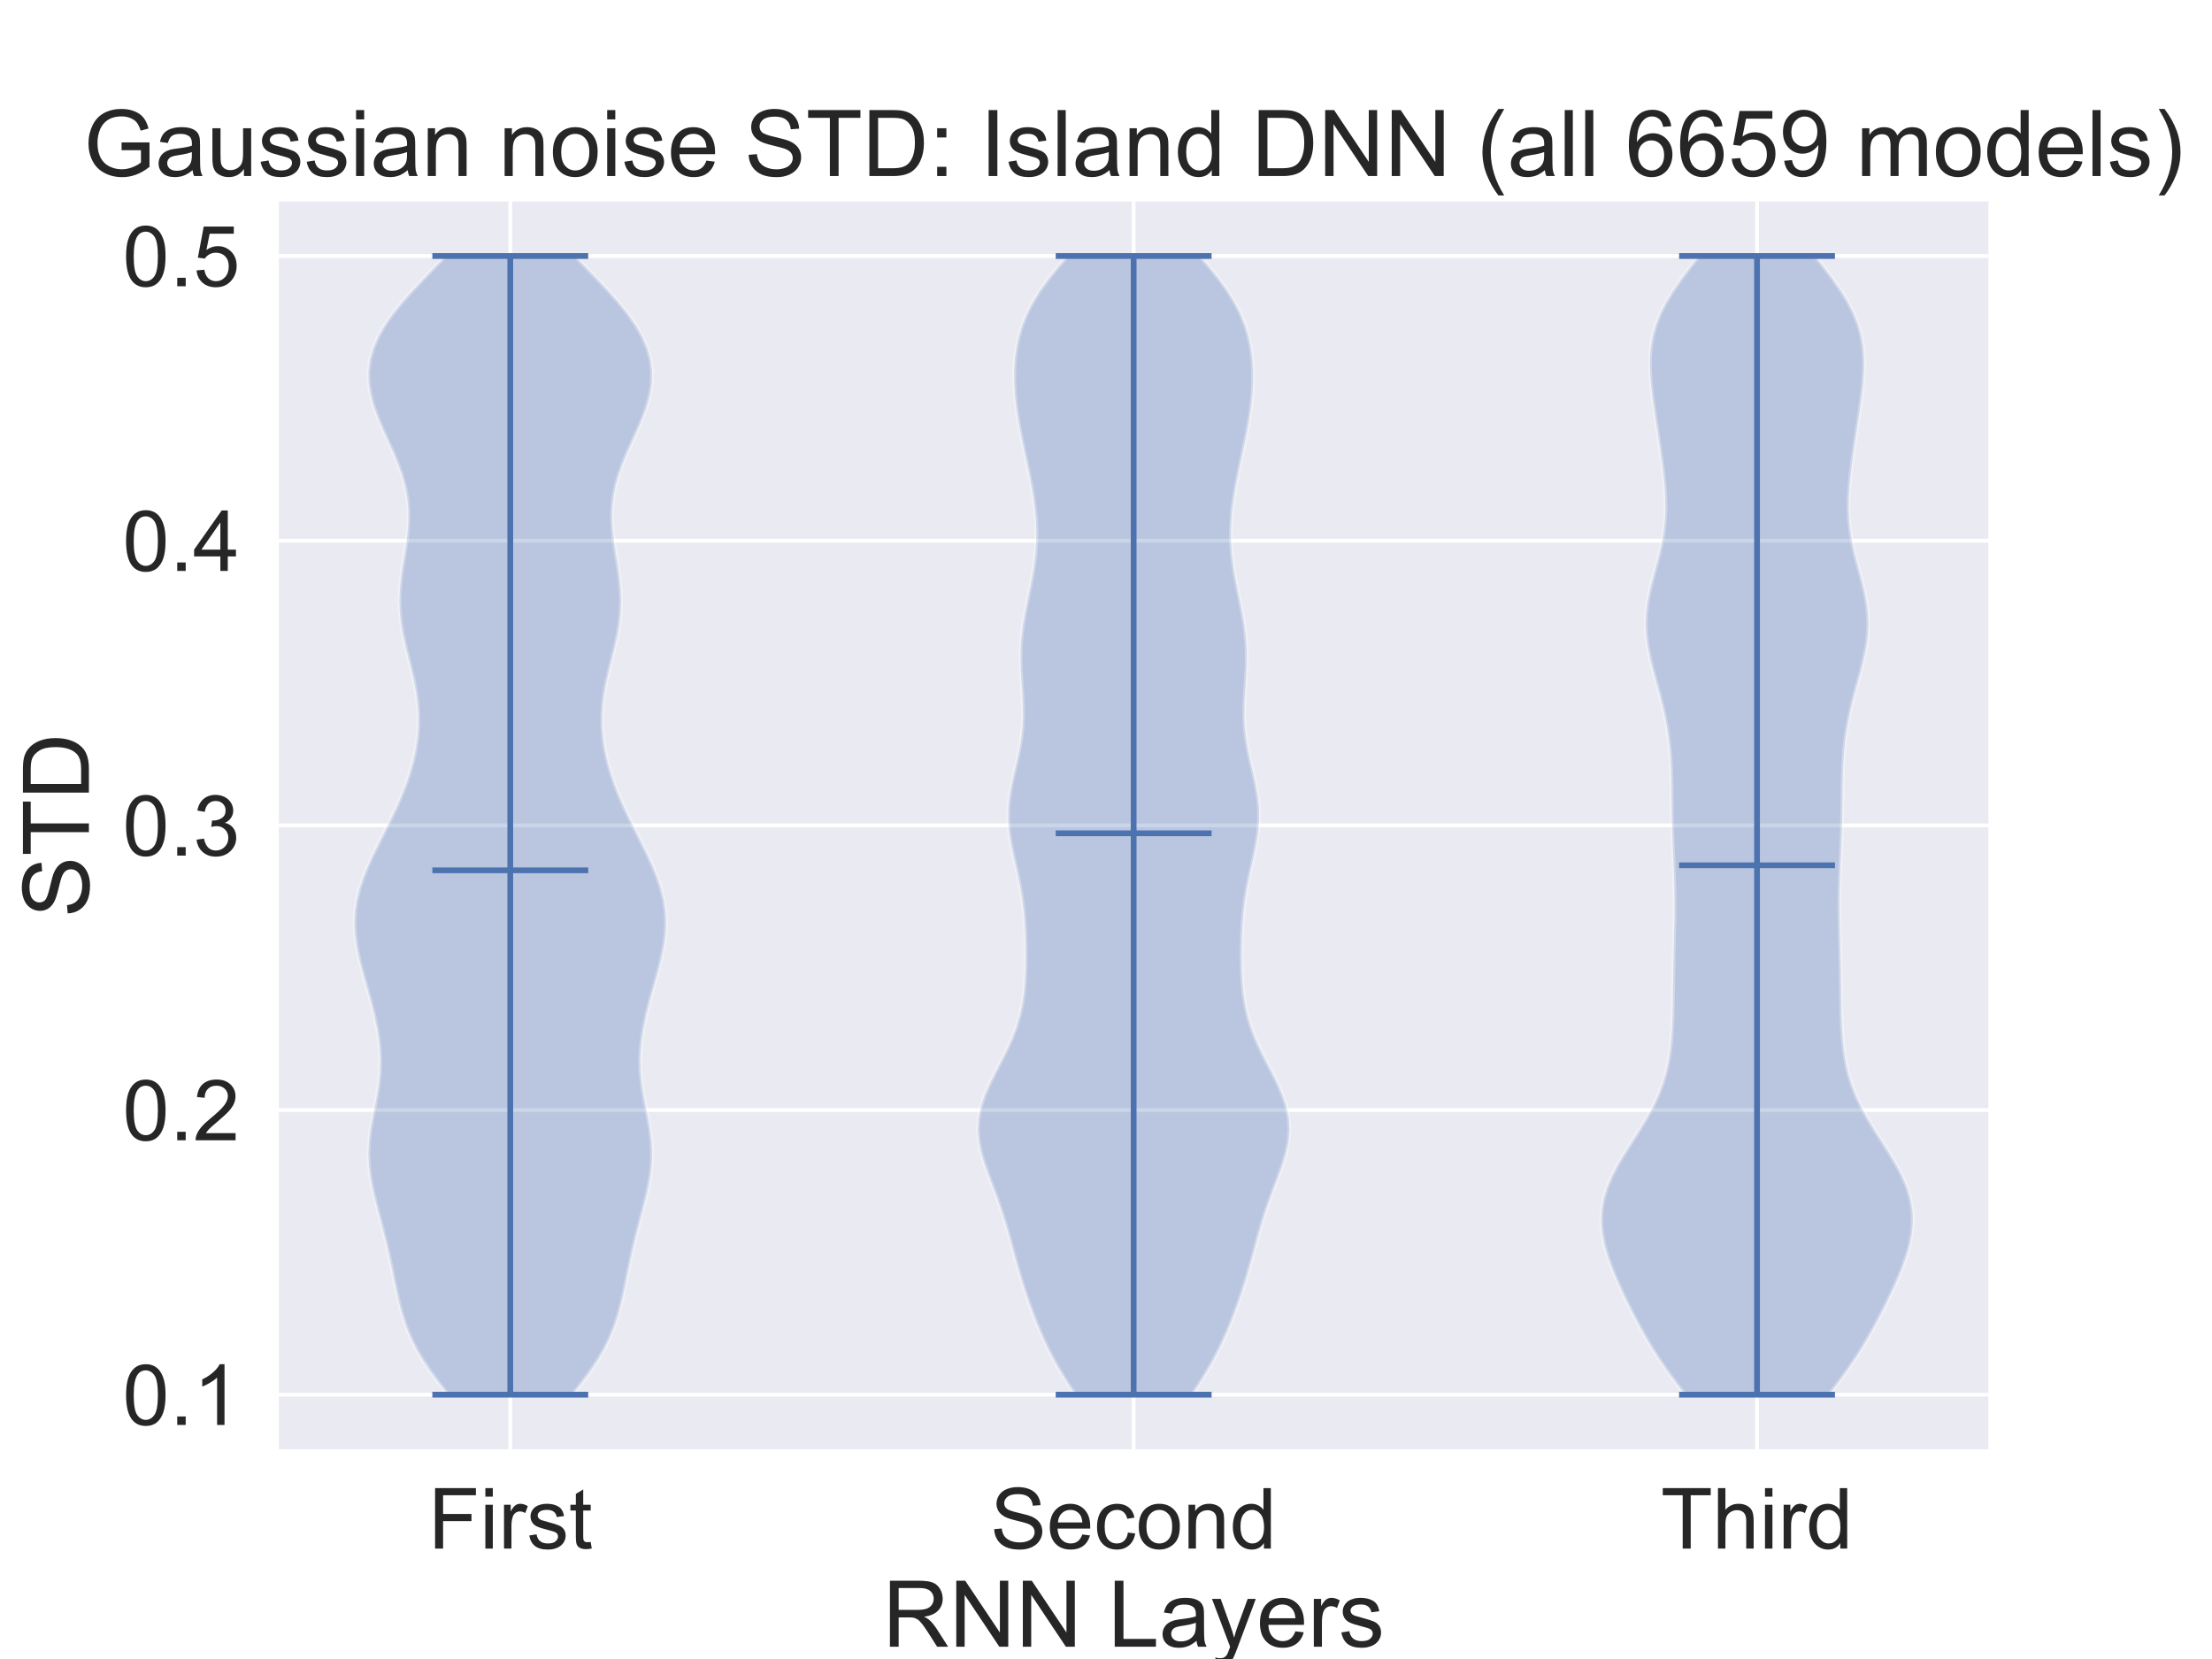 <?xml version="1.0" encoding="utf-8" standalone="no"?>
<!DOCTYPE svg PUBLIC "-//W3C//DTD SVG 1.1//EN"
  "http://www.w3.org/Graphics/SVG/1.1/DTD/svg11.dtd">
<!-- Created with matplotlib (https://matplotlib.org/) -->
<svg height="432pt" version="1.1" viewBox="0 0 576 432" width="576pt" xmlns="http://www.w3.org/2000/svg" xmlns:xlink="http://www.w3.org/1999/xlink">
 <defs>
  <style type="text/css">
*{stroke-linecap:butt;stroke-linejoin:round;white-space:pre;}
  </style>
 </defs>
 <g id="figure_1">
  <g id="patch_1">
   <path d="M 0 432 
L 576 432 
L 576 0 
L 0 0 
z
" style="fill:#ffffff;"/>
  </g>
  <g id="axes_1">
   <g id="patch_2">
    <path d="M 72 378 
L 518.4 378 
L 518.4 51.84 
L 72 51.84 
z
" style="fill:#eaeaf2;"/>
   </g>
   <g id="matplotlib.axis_1">
    <g id="xtick_1">
     <g id="line2d_1">
      <path clip-path="url(#p8451589ec8)" d="M 132.873 378 
L 132.873 51.84 
" style="fill:none;stroke:#ffffff;stroke-linecap:round;"/>
     </g>
     <g id="text_1">
      <!-- First -->
      <defs>
       <path d="M 8.203 0 
L 8.203 71.578 
L 56.5 71.578 
L 56.5 63.141 
L 17.672 63.141 
L 17.672 40.969 
L 51.266 40.969 
L 51.266 32.516 
L 17.672 32.516 
L 17.672 0 
z
" id="ArialMT-70"/>
       <path d="M 6.641 61.469 
L 6.641 71.578 
L 15.438 71.578 
L 15.438 61.469 
z
M 6.641 0 
L 6.641 51.859 
L 15.438 51.859 
L 15.438 0 
z
" id="ArialMT-105"/>
       <path d="M 6.5 0 
L 6.5 51.859 
L 14.406 51.859 
L 14.406 44 
Q 17.438 49.516 20 51.266 
Q 22.562 53.031 25.641 53.031 
Q 30.078 53.031 34.672 50.203 
L 31.641 42.047 
Q 28.422 43.953 25.203 43.953 
Q 22.312 43.953 20.016 42.219 
Q 17.719 40.484 16.75 37.406 
Q 15.281 32.719 15.281 27.156 
L 15.281 0 
z
" id="ArialMT-114"/>
       <path d="M 3.078 15.484 
L 11.766 16.844 
Q 12.5 11.625 15.844 8.844 
Q 19.188 6.062 25.203 6.062 
Q 31.25 6.062 34.172 8.516 
Q 37.109 10.984 37.109 14.312 
Q 37.109 17.281 34.516 19 
Q 32.719 20.172 25.531 21.969 
Q 15.875 24.422 12.141 26.203 
Q 8.406 27.984 6.469 31.125 
Q 4.547 34.281 4.547 38.094 
Q 4.547 41.547 6.125 44.5 
Q 7.719 47.469 10.453 49.422 
Q 12.5 50.922 16.031 51.969 
Q 19.578 53.031 23.641 53.031 
Q 29.734 53.031 34.344 51.266 
Q 38.969 49.516 41.156 46.5 
Q 43.359 43.5 44.188 38.484 
L 35.594 37.312 
Q 35.016 41.312 32.203 43.547 
Q 29.391 45.797 24.266 45.797 
Q 18.219 45.797 15.625 43.797 
Q 13.031 41.797 13.031 39.109 
Q 13.031 37.406 14.109 36.031 
Q 15.188 34.625 17.484 33.688 
Q 18.797 33.203 25.25 31.453 
Q 34.578 28.953 38.25 27.359 
Q 41.938 25.781 44.031 22.75 
Q 46.141 19.734 46.141 15.234 
Q 46.141 10.844 43.578 6.953 
Q 41.016 3.078 36.172 0.953 
Q 31.344 -1.172 25.25 -1.172 
Q 15.141 -1.172 9.844 3.031 
Q 4.547 7.234 3.078 15.484 
z
" id="ArialMT-115"/>
       <path d="M 25.781 7.859 
L 27.047 0.094 
Q 23.344 -0.688 20.406 -0.688 
Q 15.625 -0.688 12.984 0.828 
Q 10.359 2.344 9.281 4.812 
Q 8.203 7.281 8.203 15.188 
L 8.203 45.016 
L 1.766 45.016 
L 1.766 51.859 
L 8.203 51.859 
L 8.203 64.703 
L 16.938 69.969 
L 16.938 51.859 
L 25.781 51.859 
L 25.781 45.016 
L 16.938 45.016 
L 16.938 14.703 
Q 16.938 10.938 17.406 9.859 
Q 17.875 8.797 18.922 8.156 
Q 19.969 7.516 21.922 7.516 
Q 23.391 7.516 25.781 7.859 
z
" id="ArialMT-116"/>
      </defs>
      <g style="fill:#262626;" transform="translate(111.491 403.247)scale(0.22 -0.22)">
       <use xlink:href="#ArialMT-70"/>
       <use x="61.084" xlink:href="#ArialMT-105"/>
       <use x="83.301" xlink:href="#ArialMT-114"/>
       <use x="116.602" xlink:href="#ArialMT-115"/>
       <use x="166.602" xlink:href="#ArialMT-116"/>
      </g>
     </g>
    </g>
    <g id="xtick_2">
     <g id="line2d_2">
      <path clip-path="url(#p8451589ec8)" d="M 295.2 378 
L 295.2 51.84 
" style="fill:none;stroke:#ffffff;stroke-linecap:round;"/>
     </g>
     <g id="text_2">
      <!-- Second -->
      <defs>
       <path d="M 4.5 23 
L 13.422 23.781 
Q 14.062 18.406 16.375 14.969 
Q 18.703 11.531 23.578 9.406 
Q 28.469 7.281 34.578 7.281 
Q 39.984 7.281 44.141 8.891 
Q 48.297 10.5 50.312 13.297 
Q 52.344 16.109 52.344 19.438 
Q 52.344 22.797 50.391 25.312 
Q 48.438 27.828 43.953 29.547 
Q 41.062 30.672 31.203 33.031 
Q 21.344 35.406 17.391 37.5 
Q 12.25 40.188 9.734 44.156 
Q 7.234 48.141 7.234 53.078 
Q 7.234 58.5 10.297 63.203 
Q 13.375 67.922 19.281 70.359 
Q 25.203 72.797 32.422 72.797 
Q 40.375 72.797 46.453 70.234 
Q 52.547 67.672 55.812 62.688 
Q 59.078 57.719 59.328 51.422 
L 50.25 50.734 
Q 49.516 57.516 45.281 60.984 
Q 41.062 64.453 32.812 64.453 
Q 24.219 64.453 20.281 61.297 
Q 16.359 58.156 16.359 53.719 
Q 16.359 49.859 19.141 47.359 
Q 21.875 44.875 33.422 42.266 
Q 44.969 39.656 49.266 37.703 
Q 55.516 34.812 58.484 30.391 
Q 61.469 25.984 61.469 20.219 
Q 61.469 14.5 58.203 9.438 
Q 54.938 4.391 48.797 1.578 
Q 42.672 -1.219 35.016 -1.219 
Q 25.297 -1.219 18.719 1.609 
Q 12.156 4.438 8.422 10.125 
Q 4.688 15.828 4.5 23 
z
" id="ArialMT-83"/>
       <path d="M 42.094 16.703 
L 51.172 15.578 
Q 49.031 7.625 43.219 3.219 
Q 37.406 -1.172 28.375 -1.172 
Q 17 -1.172 10.328 5.828 
Q 3.656 12.844 3.656 25.484 
Q 3.656 38.578 10.391 45.797 
Q 17.141 53.031 27.875 53.031 
Q 38.281 53.031 44.875 45.953 
Q 51.469 38.875 51.469 26.031 
Q 51.469 25.25 51.422 23.688 
L 12.75 23.688 
Q 13.234 15.141 17.578 10.594 
Q 21.922 6.062 28.422 6.062 
Q 33.25 6.062 36.672 8.594 
Q 40.094 11.141 42.094 16.703 
z
M 13.234 30.906 
L 42.188 30.906 
Q 41.609 37.453 38.875 40.719 
Q 34.672 45.797 27.984 45.797 
Q 21.922 45.797 17.797 41.75 
Q 13.672 37.703 13.234 30.906 
z
" id="ArialMT-101"/>
       <path d="M 40.438 19 
L 49.078 17.875 
Q 47.656 8.938 41.812 3.875 
Q 35.984 -1.172 27.484 -1.172 
Q 16.844 -1.172 10.375 5.781 
Q 3.906 12.75 3.906 25.734 
Q 3.906 34.125 6.688 40.422 
Q 9.469 46.734 15.156 49.875 
Q 20.844 53.031 27.547 53.031 
Q 35.984 53.031 41.359 48.75 
Q 46.734 44.484 48.25 36.625 
L 39.703 35.297 
Q 38.484 40.531 35.375 43.156 
Q 32.281 45.797 27.875 45.797 
Q 21.234 45.797 17.078 41.031 
Q 12.938 36.281 12.938 25.984 
Q 12.938 15.531 16.938 10.797 
Q 20.953 6.062 27.391 6.062 
Q 32.562 6.062 36.031 9.234 
Q 39.5 12.406 40.438 19 
z
" id="ArialMT-99"/>
       <path d="M 3.328 25.922 
Q 3.328 40.328 11.328 47.266 
Q 18.016 53.031 27.641 53.031 
Q 38.328 53.031 45.109 46.016 
Q 51.906 39.016 51.906 26.656 
Q 51.906 16.656 48.906 10.906 
Q 45.906 5.172 40.156 2 
Q 34.422 -1.172 27.641 -1.172 
Q 16.75 -1.172 10.031 5.812 
Q 3.328 12.797 3.328 25.922 
z
M 12.359 25.922 
Q 12.359 15.969 16.703 11.016 
Q 21.047 6.062 27.641 6.062 
Q 34.188 6.062 38.531 11.031 
Q 42.875 16.016 42.875 26.219 
Q 42.875 35.844 38.5 40.797 
Q 34.125 45.75 27.641 45.75 
Q 21.047 45.75 16.703 40.812 
Q 12.359 35.891 12.359 25.922 
z
" id="ArialMT-111"/>
       <path d="M 6.594 0 
L 6.594 51.859 
L 14.5 51.859 
L 14.5 44.484 
Q 20.219 53.031 31 53.031 
Q 35.688 53.031 39.625 51.344 
Q 43.562 49.656 45.516 46.922 
Q 47.469 44.188 48.25 40.438 
Q 48.734 37.984 48.734 31.891 
L 48.734 0 
L 39.938 0 
L 39.938 31.547 
Q 39.938 36.922 38.906 39.578 
Q 37.891 42.234 35.281 43.812 
Q 32.672 45.406 29.156 45.406 
Q 23.531 45.406 19.453 41.844 
Q 15.375 38.281 15.375 28.328 
L 15.375 0 
z
" id="ArialMT-110"/>
       <path d="M 40.234 0 
L 40.234 6.547 
Q 35.297 -1.172 25.734 -1.172 
Q 19.531 -1.172 14.328 2.25 
Q 9.125 5.672 6.266 11.797 
Q 3.422 17.922 3.422 25.875 
Q 3.422 33.641 6 39.969 
Q 8.594 46.297 13.766 49.656 
Q 18.953 53.031 25.344 53.031 
Q 30.031 53.031 33.688 51.047 
Q 37.359 49.078 39.656 45.906 
L 39.656 71.578 
L 48.391 71.578 
L 48.391 0 
z
M 12.453 25.875 
Q 12.453 15.922 16.641 10.984 
Q 20.844 6.062 26.562 6.062 
Q 32.328 6.062 36.344 10.766 
Q 40.375 15.484 40.375 25.141 
Q 40.375 35.797 36.266 40.766 
Q 32.172 45.75 26.172 45.75 
Q 20.312 45.75 16.375 40.969 
Q 12.453 36.188 12.453 25.875 
z
" id="ArialMT-100"/>
      </defs>
      <g style="fill:#262626;" transform="translate(257.895 403.247)scale(0.22 -0.22)">
       <use xlink:href="#ArialMT-83"/>
       <use x="66.699" xlink:href="#ArialMT-101"/>
       <use x="122.314" xlink:href="#ArialMT-99"/>
       <use x="172.314" xlink:href="#ArialMT-111"/>
       <use x="227.93" xlink:href="#ArialMT-110"/>
       <use x="283.545" xlink:href="#ArialMT-100"/>
      </g>
     </g>
    </g>
    <g id="xtick_3">
     <g id="line2d_3">
      <path clip-path="url(#p8451589ec8)" d="M 457.527 378 
L 457.527 51.84 
" style="fill:none;stroke:#ffffff;stroke-linecap:round;"/>
     </g>
     <g id="text_3">
      <!-- Third -->
      <defs>
       <path d="M 25.922 0 
L 25.922 63.141 
L 2.344 63.141 
L 2.344 71.578 
L 59.078 71.578 
L 59.078 63.141 
L 35.406 63.141 
L 35.406 0 
z
" id="ArialMT-84"/>
       <path d="M 6.594 0 
L 6.594 71.578 
L 15.375 71.578 
L 15.375 45.906 
Q 21.531 53.031 30.906 53.031 
Q 36.672 53.031 40.922 50.75 
Q 45.172 48.484 47 44.484 
Q 48.828 40.484 48.828 32.859 
L 48.828 0 
L 40.047 0 
L 40.047 32.859 
Q 40.047 39.453 37.188 42.453 
Q 34.328 45.453 29.109 45.453 
Q 25.203 45.453 21.75 43.422 
Q 18.312 41.406 16.844 37.938 
Q 15.375 34.469 15.375 28.375 
L 15.375 0 
z
" id="ArialMT-104"/>
      </defs>
      <g style="fill:#262626;" transform="translate(432.468 403.247)scale(0.22 -0.22)">
       <use xlink:href="#ArialMT-84"/>
       <use x="61.084" xlink:href="#ArialMT-104"/>
       <use x="116.699" xlink:href="#ArialMT-105"/>
       <use x="138.916" xlink:href="#ArialMT-114"/>
       <use x="172.217" xlink:href="#ArialMT-100"/>
      </g>
     </g>
    </g>
    <g id="text_4">
     <!-- RNN Layers -->
     <defs>
      <path d="M 7.859 0 
L 7.859 71.578 
L 39.594 71.578 
Q 49.172 71.578 54.141 69.641 
Q 59.125 67.719 62.109 62.828 
Q 65.094 57.953 65.094 52.047 
Q 65.094 44.438 60.156 39.203 
Q 55.219 33.984 44.922 32.562 
Q 48.688 30.766 50.641 29 
Q 54.781 25.203 58.5 19.484 
L 70.953 0 
L 59.031 0 
L 49.562 14.891 
Q 45.406 21.344 42.719 24.75 
Q 40.047 28.172 37.922 29.531 
Q 35.797 30.906 33.594 31.453 
Q 31.984 31.781 28.328 31.781 
L 17.328 31.781 
L 17.328 0 
z
M 17.328 39.984 
L 37.703 39.984 
Q 44.188 39.984 47.844 41.328 
Q 51.516 42.672 53.422 45.625 
Q 55.328 48.578 55.328 52.047 
Q 55.328 57.125 51.641 60.391 
Q 47.953 63.672 39.984 63.672 
L 17.328 63.672 
z
" id="ArialMT-82"/>
      <path d="M 7.625 0 
L 7.625 71.578 
L 17.328 71.578 
L 54.938 15.375 
L 54.938 71.578 
L 64.016 71.578 
L 64.016 0 
L 54.297 0 
L 16.703 56.25 
L 16.703 0 
z
" id="ArialMT-78"/>
      <path id="ArialMT-32"/>
      <path d="M 7.328 0 
L 7.328 71.578 
L 16.797 71.578 
L 16.797 8.453 
L 52.047 8.453 
L 52.047 0 
z
" id="ArialMT-76"/>
      <path d="M 40.438 6.391 
Q 35.547 2.25 31.031 0.531 
Q 26.516 -1.172 21.344 -1.172 
Q 12.797 -1.172 8.203 3 
Q 3.609 7.172 3.609 13.672 
Q 3.609 17.484 5.344 20.625 
Q 7.078 23.781 9.891 25.688 
Q 12.703 27.594 16.219 28.562 
Q 18.797 29.25 24.031 29.891 
Q 34.672 31.156 39.703 32.906 
Q 39.75 34.719 39.75 35.203 
Q 39.75 40.578 37.25 42.781 
Q 33.891 45.75 27.25 45.75 
Q 21.047 45.75 18.094 43.578 
Q 15.141 41.406 13.719 35.891 
L 5.125 37.062 
Q 6.297 42.578 8.984 45.969 
Q 11.672 49.359 16.75 51.188 
Q 21.828 53.031 28.516 53.031 
Q 35.156 53.031 39.297 51.469 
Q 43.453 49.906 45.406 47.531 
Q 47.359 45.172 48.141 41.547 
Q 48.578 39.312 48.578 33.453 
L 48.578 21.734 
Q 48.578 9.469 49.141 6.219 
Q 49.703 2.984 51.375 0 
L 42.188 0 
Q 40.828 2.734 40.438 6.391 
z
M 39.703 26.031 
Q 34.906 24.078 25.344 22.703 
Q 19.922 21.922 17.672 20.938 
Q 15.438 19.969 14.203 18.094 
Q 12.984 16.219 12.984 13.922 
Q 12.984 10.406 15.641 8.062 
Q 18.312 5.719 23.438 5.719 
Q 28.516 5.719 32.469 7.938 
Q 36.422 10.156 38.281 14.016 
Q 39.703 17 39.703 22.797 
z
" id="ArialMT-97"/>
      <path d="M 6.203 -19.969 
L 5.219 -11.719 
Q 8.109 -12.5 10.25 -12.5 
Q 13.188 -12.5 14.938 -11.516 
Q 16.703 -10.547 17.828 -8.797 
Q 18.656 -7.469 20.516 -2.25 
Q 20.75 -1.516 21.297 -0.094 
L 1.609 51.859 
L 11.078 51.859 
L 21.875 21.828 
Q 23.969 16.109 25.641 9.812 
Q 27.156 15.875 29.25 21.625 
L 40.328 51.859 
L 49.125 51.859 
L 29.391 -0.875 
Q 26.219 -9.422 24.469 -12.641 
Q 22.125 -17 19.094 -19.016 
Q 16.062 -21.047 11.859 -21.047 
Q 9.328 -21.047 6.203 -19.969 
z
" id="ArialMT-121"/>
     </defs>
     <g style="fill:#262626;" transform="translate(229.852 428.798)scale(0.24 -0.24)">
      <use xlink:href="#ArialMT-82"/>
      <use x="72.217" xlink:href="#ArialMT-78"/>
      <use x="144.434" xlink:href="#ArialMT-78"/>
      <use x="216.65" xlink:href="#ArialMT-32"/>
      <use x="244.434" xlink:href="#ArialMT-76"/>
      <use x="300.049" xlink:href="#ArialMT-97"/>
      <use x="355.664" xlink:href="#ArialMT-121"/>
      <use x="405.664" xlink:href="#ArialMT-101"/>
      <use x="461.279" xlink:href="#ArialMT-114"/>
      <use x="494.58" xlink:href="#ArialMT-115"/>
     </g>
    </g>
   </g>
   <g id="matplotlib.axis_2">
    <g id="ytick_1">
     <g id="line2d_4">
      <path clip-path="url(#p8451589ec8)" d="M 72 363.175 
L 518.4 363.175 
" style="fill:none;stroke:#ffffff;stroke-linecap:round;"/>
     </g>
     <g id="text_5">
      <!-- 0.1 -->
      <defs>
       <path d="M 4.156 35.297 
Q 4.156 48 6.766 55.734 
Q 9.375 63.484 14.516 67.672 
Q 19.672 71.875 27.484 71.875 
Q 33.25 71.875 37.594 69.547 
Q 41.938 67.234 44.766 62.859 
Q 47.609 58.5 49.219 52.219 
Q 50.828 45.953 50.828 35.297 
Q 50.828 22.703 48.234 14.969 
Q 45.656 7.234 40.5 3 
Q 35.359 -1.219 27.484 -1.219 
Q 17.141 -1.219 11.234 6.203 
Q 4.156 15.141 4.156 35.297 
z
M 13.188 35.297 
Q 13.188 17.672 17.312 11.828 
Q 21.438 6 27.484 6 
Q 33.547 6 37.672 11.859 
Q 41.797 17.719 41.797 35.297 
Q 41.797 52.984 37.672 58.781 
Q 33.547 64.594 27.391 64.594 
Q 21.344 64.594 17.719 59.469 
Q 13.188 52.938 13.188 35.297 
z
" id="ArialMT-48"/>
       <path d="M 9.078 0 
L 9.078 10.016 
L 19.094 10.016 
L 19.094 0 
z
" id="ArialMT-46"/>
       <path d="M 37.25 0 
L 28.469 0 
L 28.469 56 
Q 25.297 52.984 20.141 49.953 
Q 14.984 46.922 10.891 45.406 
L 10.891 53.906 
Q 18.266 57.375 23.781 62.297 
Q 29.297 67.234 31.594 71.875 
L 37.25 71.875 
z
" id="ArialMT-49"/>
      </defs>
      <g style="fill:#262626;" transform="translate(31.92 371.048)scale(0.22 -0.22)">
       <use xlink:href="#ArialMT-48"/>
       <use x="55.615" xlink:href="#ArialMT-46"/>
       <use x="83.398" xlink:href="#ArialMT-49"/>
      </g>
     </g>
    </g>
    <g id="ytick_2">
     <g id="line2d_5">
      <path clip-path="url(#p8451589ec8)" d="M 72 289.047 
L 518.4 289.047 
" style="fill:none;stroke:#ffffff;stroke-linecap:round;"/>
     </g>
     <g id="text_6">
      <!-- 0.2 -->
      <defs>
       <path d="M 50.344 8.453 
L 50.344 0 
L 3.031 0 
Q 2.938 3.172 4.047 6.109 
Q 5.859 10.938 9.828 15.625 
Q 13.812 20.312 21.344 26.469 
Q 33.016 36.031 37.109 41.625 
Q 41.219 47.219 41.219 52.203 
Q 41.219 57.422 37.469 61 
Q 33.734 64.594 27.734 64.594 
Q 21.391 64.594 17.578 60.781 
Q 13.766 56.984 13.719 50.25 
L 4.688 51.172 
Q 5.609 61.281 11.656 66.578 
Q 17.719 71.875 27.938 71.875 
Q 38.234 71.875 44.234 66.156 
Q 50.25 60.453 50.25 52 
Q 50.25 47.703 48.484 43.547 
Q 46.734 39.406 42.656 34.812 
Q 38.578 30.219 29.109 22.219 
Q 21.188 15.578 18.938 13.203 
Q 16.703 10.844 15.234 8.453 
z
" id="ArialMT-50"/>
      </defs>
      <g style="fill:#262626;" transform="translate(31.92 296.921)scale(0.22 -0.22)">
       <use xlink:href="#ArialMT-48"/>
       <use x="55.615" xlink:href="#ArialMT-46"/>
       <use x="83.398" xlink:href="#ArialMT-50"/>
      </g>
     </g>
    </g>
    <g id="ytick_3">
     <g id="line2d_6">
      <path clip-path="url(#p8451589ec8)" d="M 72 214.92 
L 518.4 214.92 
" style="fill:none;stroke:#ffffff;stroke-linecap:round;"/>
     </g>
     <g id="text_7">
      <!-- 0.3 -->
      <defs>
       <path d="M 4.203 18.891 
L 12.984 20.062 
Q 14.5 12.594 18.141 9.297 
Q 21.781 6 27 6 
Q 33.203 6 37.469 10.297 
Q 41.75 14.594 41.75 20.953 
Q 41.75 27 37.797 30.922 
Q 33.844 34.859 27.734 34.859 
Q 25.25 34.859 21.531 33.891 
L 22.516 41.609 
Q 23.391 41.5 23.922 41.5 
Q 29.547 41.5 34.031 44.422 
Q 38.531 47.359 38.531 53.469 
Q 38.531 58.297 35.25 61.469 
Q 31.984 64.656 26.812 64.656 
Q 21.688 64.656 18.266 61.422 
Q 14.844 58.203 13.875 51.766 
L 5.078 53.328 
Q 6.688 62.156 12.391 67.016 
Q 18.109 71.875 26.609 71.875 
Q 32.469 71.875 37.391 69.359 
Q 42.328 66.844 44.938 62.5 
Q 47.562 58.156 47.562 53.266 
Q 47.562 48.641 45.062 44.828 
Q 42.578 41.016 37.703 38.766 
Q 44.047 37.312 47.562 32.688 
Q 51.078 28.078 51.078 21.141 
Q 51.078 11.766 44.234 5.25 
Q 37.406 -1.266 26.953 -1.266 
Q 17.531 -1.266 11.297 4.344 
Q 5.078 9.969 4.203 18.891 
z
" id="ArialMT-51"/>
      </defs>
      <g style="fill:#262626;" transform="translate(31.92 222.794)scale(0.22 -0.22)">
       <use xlink:href="#ArialMT-48"/>
       <use x="55.615" xlink:href="#ArialMT-46"/>
       <use x="83.398" xlink:href="#ArialMT-51"/>
      </g>
     </g>
    </g>
    <g id="ytick_4">
     <g id="line2d_7">
      <path clip-path="url(#p8451589ec8)" d="M 72 140.793 
L 518.4 140.793 
" style="fill:none;stroke:#ffffff;stroke-linecap:round;"/>
     </g>
     <g id="text_8">
      <!-- 0.4 -->
      <defs>
       <path d="M 32.328 0 
L 32.328 17.141 
L 1.266 17.141 
L 1.266 25.203 
L 33.938 71.578 
L 41.109 71.578 
L 41.109 25.203 
L 50.781 25.203 
L 50.781 17.141 
L 41.109 17.141 
L 41.109 0 
z
M 32.328 25.203 
L 32.328 57.469 
L 9.906 25.203 
z
" id="ArialMT-52"/>
      </defs>
      <g style="fill:#262626;" transform="translate(31.92 148.666)scale(0.22 -0.22)">
       <use xlink:href="#ArialMT-48"/>
       <use x="55.615" xlink:href="#ArialMT-46"/>
       <use x="83.398" xlink:href="#ArialMT-52"/>
      </g>
     </g>
    </g>
    <g id="ytick_5">
     <g id="line2d_8">
      <path clip-path="url(#p8451589ec8)" d="M 72 66.665 
L 518.4 66.665 
" style="fill:none;stroke:#ffffff;stroke-linecap:round;"/>
     </g>
     <g id="text_9">
      <!-- 0.5 -->
      <defs>
       <path d="M 4.156 18.75 
L 13.375 19.531 
Q 14.406 12.797 18.141 9.391 
Q 21.875 6 27.156 6 
Q 33.5 6 37.891 10.781 
Q 42.281 15.578 42.281 23.484 
Q 42.281 31 38.062 35.344 
Q 33.844 39.703 27 39.703 
Q 22.75 39.703 19.328 37.766 
Q 15.922 35.844 13.969 32.766 
L 5.719 33.844 
L 12.641 70.609 
L 48.25 70.609 
L 48.25 62.203 
L 19.672 62.203 
L 15.828 42.969 
Q 22.266 47.469 29.344 47.469 
Q 38.719 47.469 45.156 40.969 
Q 51.609 34.469 51.609 24.266 
Q 51.609 14.547 45.953 7.469 
Q 39.062 -1.219 27.156 -1.219 
Q 17.391 -1.219 11.203 4.25 
Q 5.031 9.719 4.156 18.75 
z
" id="ArialMT-53"/>
      </defs>
      <g style="fill:#262626;" transform="translate(31.92 74.539)scale(0.22 -0.22)">
       <use xlink:href="#ArialMT-48"/>
       <use x="55.615" xlink:href="#ArialMT-46"/>
       <use x="83.398" xlink:href="#ArialMT-53"/>
      </g>
     </g>
    </g>
    <g id="text_10">
     <!-- STD -->
     <defs>
      <path d="M 7.719 0 
L 7.719 71.578 
L 32.375 71.578 
Q 40.719 71.578 45.125 70.562 
Q 51.266 69.141 55.609 65.438 
Q 61.281 60.641 64.078 53.188 
Q 66.891 45.75 66.891 36.188 
Q 66.891 28.031 64.984 21.734 
Q 63.094 15.438 60.109 11.297 
Q 57.125 7.172 53.578 4.797 
Q 50.047 2.438 45.047 1.219 
Q 40.047 0 33.547 0 
z
M 17.188 8.453 
L 32.469 8.453 
Q 39.547 8.453 43.578 9.766 
Q 47.609 11.078 50 13.484 
Q 53.375 16.844 55.25 22.531 
Q 57.125 28.219 57.125 36.328 
Q 57.125 47.562 53.438 53.594 
Q 49.75 59.625 44.484 61.672 
Q 40.672 63.141 32.234 63.141 
L 17.188 63.141 
z
" id="ArialMT-68"/>
     </defs>
     <g style="fill:#262626;" transform="translate(23.15 238.92)rotate(-90)scale(0.24 -0.24)">
      <use xlink:href="#ArialMT-83"/>
      <use x="66.699" xlink:href="#ArialMT-84"/>
      <use x="127.783" xlink:href="#ArialMT-68"/>
     </g>
    </g>
   </g>
   <g id="PolyCollection_1">
    <defs>
     <path d="M 149.032 -68.825 
L 116.714 -68.825 
L 114.34 -71.82 
L 112.108 -74.816 
L 110.095 -77.811 
L 108.348 -80.806 
L 106.883 -83.801 
L 105.686 -86.796 
L 104.717 -89.791 
L 103.923 -92.786 
L 103.243 -95.781 
L 102.622 -98.776 
L 102.013 -101.771 
L 101.382 -104.766 
L 100.706 -107.761 
L 99.977 -110.756 
L 99.203 -113.751 
L 98.408 -116.746 
L 97.635 -119.741 
L 96.941 -122.736 
L 96.391 -125.731 
L 96.043 -128.726 
L 95.937 -131.721 
L 96.08 -134.716 
L 96.446 -137.711 
L 96.972 -140.706 
L 97.571 -143.701 
L 98.151 -146.697 
L 98.623 -149.692 
L 98.925 -152.687 
L 99.021 -155.682 
L 98.901 -158.677 
L 98.581 -161.672 
L 98.086 -164.667 
L 97.449 -167.662 
L 96.705 -170.657 
L 95.89 -173.652 
L 95.044 -176.647 
L 94.216 -179.642 
L 93.465 -182.637 
L 92.853 -185.632 
L 92.444 -188.627 
L 92.291 -191.622 
L 92.431 -194.617 
L 92.876 -197.612 
L 93.618 -200.607 
L 94.623 -203.602 
L 95.845 -206.597 
L 97.224 -209.592 
L 98.701 -212.587 
L 100.213 -215.582 
L 101.705 -218.578 
L 103.131 -221.573 
L 104.452 -224.568 
L 105.637 -227.563 
L 106.665 -230.558 
L 107.519 -233.553 
L 108.185 -236.548 
L 108.651 -239.543 
L 108.905 -242.538 
L 108.943 -245.533 
L 108.764 -248.528 
L 108.382 -251.523 
L 107.826 -254.518 
L 107.142 -257.513 
L 106.391 -260.508 
L 105.644 -263.503 
L 104.975 -266.498 
L 104.451 -269.493 
L 104.122 -272.488 
L 104.012 -275.483 
L 104.119 -278.478 
L 104.412 -281.473 
L 104.837 -284.468 
L 105.324 -287.463 
L 105.792 -290.459 
L 106.161 -293.454 
L 106.36 -296.449 
L 106.33 -299.444 
L 106.034 -302.439 
L 105.458 -305.434 
L 104.613 -308.429 
L 103.535 -311.424 
L 102.283 -314.419 
L 100.936 -317.414 
L 99.584 -320.409 
L 98.323 -323.404 
L 97.249 -326.399 
L 96.448 -329.394 
L 95.996 -332.389 
L 95.949 -335.384 
L 96.343 -338.379 
L 97.195 -341.374 
L 98.497 -344.369 
L 100.224 -347.364 
L 102.329 -350.359 
L 104.752 -353.354 
L 107.418 -356.349 
L 110.244 -359.344 
L 113.141 -362.34 
L 116.019 -365.335 
L 149.726 -365.335 
L 149.726 -365.335 
L 152.605 -362.34 
L 155.502 -359.344 
L 158.328 -356.349 
L 160.994 -353.354 
L 163.417 -350.359 
L 165.522 -347.364 
L 167.248 -344.369 
L 168.551 -341.374 
L 169.402 -338.379 
L 169.797 -335.384 
L 169.749 -332.389 
L 169.297 -329.394 
L 168.497 -326.399 
L 167.422 -323.404 
L 166.162 -320.409 
L 164.81 -317.414 
L 163.463 -314.419 
L 162.211 -311.424 
L 161.133 -308.429 
L 160.287 -305.434 
L 159.711 -302.439 
L 159.415 -299.444 
L 159.386 -296.449 
L 159.584 -293.454 
L 159.954 -290.459 
L 160.422 -287.463 
L 160.908 -284.468 
L 161.333 -281.473 
L 161.627 -278.478 
L 161.734 -275.483 
L 161.624 -272.488 
L 161.294 -269.493 
L 160.77 -266.498 
L 160.102 -263.503 
L 159.355 -260.508 
L 158.603 -257.513 
L 157.919 -254.518 
L 157.363 -251.523 
L 156.981 -248.528 
L 156.803 -245.533 
L 156.84 -242.538 
L 157.095 -239.543 
L 157.561 -236.548 
L 158.226 -233.553 
L 159.08 -230.558 
L 160.108 -227.563 
L 161.294 -224.568 
L 162.614 -221.573 
L 164.04 -218.578 
L 165.533 -215.582 
L 167.045 -212.587 
L 168.521 -209.592 
L 169.901 -206.597 
L 171.122 -203.602 
L 172.128 -200.607 
L 172.869 -197.612 
L 173.315 -194.617 
L 173.455 -191.622 
L 173.302 -188.627 
L 172.893 -185.632 
L 172.281 -182.637 
L 171.529 -179.642 
L 170.701 -176.647 
L 169.855 -173.652 
L 169.04 -170.657 
L 168.296 -167.662 
L 167.659 -164.667 
L 167.165 -161.672 
L 166.844 -158.677 
L 166.725 -155.682 
L 166.82 -152.687 
L 167.122 -149.692 
L 167.595 -146.697 
L 168.174 -143.701 
L 168.774 -140.706 
L 169.299 -137.711 
L 169.665 -134.716 
L 169.809 -131.721 
L 169.702 -128.726 
L 169.354 -125.731 
L 168.804 -122.736 
L 168.111 -119.741 
L 167.338 -116.746 
L 166.543 -113.751 
L 165.768 -110.756 
L 165.039 -107.761 
L 164.363 -104.766 
L 163.732 -101.771 
L 163.124 -98.776 
L 162.503 -95.781 
L 161.823 -92.786 
L 161.028 -89.791 
L 160.059 -86.796 
L 158.862 -83.801 
L 157.398 -80.806 
L 155.651 -77.811 
L 153.637 -74.816 
L 151.406 -71.82 
L 149.032 -68.825 
z
" id="m5e0d8fb9f0" style="stroke:#ffffff;stroke-opacity:0.3;"/>
    </defs>
    <g clip-path="url(#p8451589ec8)">
     <use style="fill:#4c72b0;fill-opacity:0.3;stroke:#ffffff;stroke-opacity:0.3;" x="0" xlink:href="#m5e0d8fb9f0" y="432"/>
    </g>
   </g>
   <g id="PolyCollection_2">
    <defs>
     <path d="M 310.392 -68.825 
L 280.008 -68.825 
L 278.027 -71.82 
L 276.165 -74.816 
L 274.452 -77.811 
L 272.896 -80.806 
L 271.489 -83.801 
L 270.209 -86.796 
L 269.035 -89.791 
L 267.945 -92.786 
L 266.929 -95.781 
L 265.979 -98.776 
L 265.088 -101.771 
L 264.244 -104.766 
L 263.426 -107.761 
L 262.599 -110.756 
L 261.727 -113.751 
L 260.778 -116.746 
L 259.739 -119.741 
L 258.625 -122.736 
L 257.49 -125.731 
L 256.417 -128.726 
L 255.511 -131.721 
L 254.881 -134.716 
L 254.618 -137.711 
L 254.78 -140.706 
L 255.375 -143.701 
L 256.363 -146.697 
L 257.658 -149.692 
L 259.147 -152.687 
L 260.701 -155.682 
L 262.202 -158.677 
L 263.551 -161.672 
L 264.683 -164.667 
L 265.57 -167.662 
L 266.215 -170.657 
L 266.647 -173.652 
L 266.908 -176.647 
L 267.044 -179.642 
L 267.091 -182.637 
L 267.07 -185.632 
L 266.988 -188.627 
L 266.831 -191.622 
L 266.582 -194.617 
L 266.218 -197.612 
L 265.733 -200.607 
L 265.138 -203.602 
L 264.471 -206.597 
L 263.795 -209.592 
L 263.192 -212.587 
L 262.744 -215.582 
L 262.52 -218.578 
L 262.559 -221.573 
L 262.861 -224.568 
L 263.381 -227.563 
L 264.043 -230.558 
L 264.749 -233.553 
L 265.4 -236.548 
L 265.918 -239.543 
L 266.252 -242.538 
L 266.39 -245.533 
L 266.356 -248.528 
L 266.204 -251.523 
L 266.004 -254.518 
L 265.83 -257.513 
L 265.748 -260.508 
L 265.806 -263.503 
L 266.026 -266.498 
L 266.406 -269.493 
L 266.918 -272.488 
L 267.515 -275.483 
L 268.139 -278.478 
L 268.73 -281.473 
L 269.233 -284.468 
L 269.607 -287.463 
L 269.824 -290.459 
L 269.874 -293.454 
L 269.759 -296.449 
L 269.494 -299.444 
L 269.099 -302.439 
L 268.599 -305.434 
L 268.021 -308.429 
L 267.395 -311.424 
L 266.751 -314.419 
L 266.117 -317.414 
L 265.525 -320.409 
L 265.002 -323.404 
L 264.575 -326.399 
L 264.268 -329.394 
L 264.101 -332.389 
L 264.096 -335.384 
L 264.274 -338.379 
L 264.663 -341.374 
L 265.293 -344.369 
L 266.2 -347.364 
L 267.413 -350.359 
L 268.953 -353.354 
L 270.822 -356.349 
L 272.99 -359.344 
L 275.402 -362.339 
L 277.973 -365.335 
L 312.427 -365.335 
L 312.427 -365.335 
L 314.998 -362.339 
L 317.41 -359.344 
L 319.578 -356.349 
L 321.447 -353.354 
L 322.987 -350.359 
L 324.2 -347.364 
L 325.107 -344.369 
L 325.737 -341.374 
L 326.126 -338.379 
L 326.304 -335.384 
L 326.299 -332.389 
L 326.132 -329.394 
L 325.825 -326.399 
L 325.398 -323.404 
L 324.875 -320.409 
L 324.283 -317.414 
L 323.649 -314.419 
L 323.005 -311.424 
L 322.379 -308.429 
L 321.801 -305.434 
L 321.301 -302.439 
L 320.906 -299.444 
L 320.641 -296.449 
L 320.526 -293.454 
L 320.576 -290.459 
L 320.793 -287.463 
L 321.167 -284.468 
L 321.67 -281.473 
L 322.261 -278.478 
L 322.885 -275.483 
L 323.482 -272.488 
L 323.994 -269.493 
L 324.374 -266.498 
L 324.594 -263.503 
L 324.652 -260.508 
L 324.57 -257.513 
L 324.396 -254.518 
L 324.196 -251.523 
L 324.044 -248.528 
L 324.01 -245.533 
L 324.148 -242.538 
L 324.482 -239.543 
L 325 -236.548 
L 325.651 -233.553 
L 326.357 -230.558 
L 327.019 -227.563 
L 327.539 -224.568 
L 327.841 -221.573 
L 327.88 -218.578 
L 327.656 -215.582 
L 327.208 -212.587 
L 326.605 -209.592 
L 325.929 -206.597 
L 325.262 -203.602 
L 324.667 -200.607 
L 324.182 -197.612 
L 323.818 -194.617 
L 323.569 -191.622 
L 323.412 -188.627 
L 323.33 -185.632 
L 323.309 -182.637 
L 323.356 -179.642 
L 323.492 -176.647 
L 323.753 -173.652 
L 324.185 -170.657 
L 324.83 -167.662 
L 325.717 -164.667 
L 326.849 -161.672 
L 328.198 -158.677 
L 329.699 -155.682 
L 331.253 -152.687 
L 332.742 -149.692 
L 334.037 -146.697 
L 335.025 -143.701 
L 335.62 -140.706 
L 335.782 -137.711 
L 335.519 -134.716 
L 334.889 -131.721 
L 333.983 -128.726 
L 332.91 -125.731 
L 331.775 -122.736 
L 330.661 -119.741 
L 329.622 -116.746 
L 328.673 -113.751 
L 327.801 -110.756 
L 326.974 -107.761 
L 326.156 -104.766 
L 325.312 -101.771 
L 324.421 -98.776 
L 323.471 -95.781 
L 322.455 -92.786 
L 321.365 -89.791 
L 320.191 -86.796 
L 318.911 -83.801 
L 317.504 -80.806 
L 315.948 -77.811 
L 314.235 -74.816 
L 312.373 -71.82 
L 310.392 -68.825 
z
" id="m14abccef0d" style="stroke:#ffffff;stroke-opacity:0.3;"/>
    </defs>
    <g clip-path="url(#p8451589ec8)">
     <use style="fill:#4c72b0;fill-opacity:0.3;stroke:#ffffff;stroke-opacity:0.3;" x="0" xlink:href="#m14abccef0d" y="432"/>
    </g>
   </g>
   <g id="PolyCollection_3">
    <defs>
     <path d="M 476.233 -68.825 
L 438.822 -68.825 
L 436.487 -71.82 
L 434.273 -74.816 
L 432.206 -77.811 
L 430.291 -80.806 
L 428.514 -83.801 
L 426.849 -86.796 
L 425.272 -89.791 
L 423.765 -92.786 
L 422.327 -95.781 
L 420.973 -98.776 
L 419.734 -101.771 
L 418.657 -104.766 
L 417.795 -107.761 
L 417.207 -110.756 
L 416.945 -113.751 
L 417.054 -116.746 
L 417.557 -119.741 
L 418.454 -122.736 
L 419.717 -125.731 
L 421.286 -128.726 
L 423.076 -131.721 
L 424.983 -134.716 
L 426.897 -137.711 
L 428.717 -140.706 
L 430.36 -143.701 
L 431.769 -146.697 
L 432.92 -149.692 
L 433.813 -152.687 
L 434.473 -155.682 
L 434.934 -158.677 
L 435.239 -161.672 
L 435.428 -164.667 
L 435.54 -167.662 
L 435.605 -170.657 
L 435.647 -173.652 
L 435.685 -176.647 
L 435.732 -179.642 
L 435.791 -182.637 
L 435.862 -185.632 
L 435.936 -188.627 
L 436.001 -191.622 
L 436.041 -194.617 
L 436.045 -197.612 
L 436.006 -200.607 
L 435.924 -203.602 
L 435.809 -206.597 
L 435.679 -209.592 
L 435.55 -212.587 
L 435.442 -215.582 
L 435.363 -218.578 
L 435.313 -221.573 
L 435.281 -224.568 
L 435.246 -227.563 
L 435.181 -230.558 
L 435.057 -233.553 
L 434.846 -236.548 
L 434.526 -239.543 
L 434.085 -242.538 
L 433.519 -245.533 
L 432.837 -248.528 
L 432.066 -251.523 
L 431.244 -254.518 
L 430.428 -257.513 
L 429.684 -260.508 
L 429.081 -263.503 
L 428.683 -266.498 
L 428.537 -269.493 
L 428.664 -272.488 
L 429.052 -275.483 
L 429.657 -278.478 
L 430.409 -281.473 
L 431.223 -284.468 
L 432.01 -287.463 
L 432.693 -290.459 
L 433.216 -293.454 
L 433.549 -296.449 
L 433.686 -299.444 
L 433.646 -302.439 
L 433.46 -305.434 
L 433.165 -308.429 
L 432.796 -311.424 
L 432.381 -314.419 
L 431.942 -317.414 
L 431.491 -320.409 
L 431.04 -323.404 
L 430.604 -326.399 
L 430.206 -329.394 
L 429.88 -332.389 
L 429.673 -335.384 
L 429.642 -338.379 
L 429.846 -341.374 
L 430.34 -344.369 
L 431.165 -347.364 
L 432.343 -350.359 
L 433.867 -353.354 
L 435.705 -356.349 
L 437.796 -359.344 
L 440.06 -362.34 
L 442.406 -365.335 
L 472.648 -365.335 
L 472.648 -365.335 
L 474.995 -362.34 
L 477.259 -359.344 
L 479.35 -356.349 
L 481.187 -353.354 
L 482.711 -350.359 
L 483.889 -347.364 
L 484.715 -344.369 
L 485.209 -341.374 
L 485.413 -338.379 
L 485.382 -335.384 
L 485.175 -332.389 
L 484.849 -329.394 
L 484.45 -326.399 
L 484.014 -323.404 
L 483.563 -320.409 
L 483.112 -317.414 
L 482.673 -314.419 
L 482.259 -311.424 
L 481.89 -308.429 
L 481.595 -305.434 
L 481.409 -302.439 
L 481.369 -299.444 
L 481.506 -296.449 
L 481.838 -293.454 
L 482.361 -290.459 
L 483.045 -287.463 
L 483.832 -284.468 
L 484.646 -281.473 
L 485.398 -278.478 
L 486.002 -275.483 
L 486.39 -272.488 
L 486.517 -269.493 
L 486.372 -266.498 
L 485.974 -263.503 
L 485.371 -260.508 
L 484.627 -257.513 
L 483.81 -254.518 
L 482.989 -251.523 
L 482.217 -248.528 
L 481.536 -245.533 
L 480.97 -242.538 
L 480.528 -239.543 
L 480.209 -236.548 
L 479.998 -233.553 
L 479.873 -230.558 
L 479.808 -227.563 
L 479.774 -224.568 
L 479.742 -221.573 
L 479.692 -218.578 
L 479.613 -215.582 
L 479.504 -212.587 
L 479.376 -209.592 
L 479.245 -206.597 
L 479.131 -203.602 
L 479.049 -200.607 
L 479.009 -197.612 
L 479.013 -194.617 
L 479.054 -191.622 
L 479.118 -188.627 
L 479.192 -185.632 
L 479.263 -182.637 
L 479.323 -179.642 
L 479.369 -176.647 
L 479.408 -173.652 
L 479.45 -170.657 
L 479.515 -167.662 
L 479.626 -164.667 
L 479.816 -161.672 
L 480.121 -158.677 
L 480.582 -155.682 
L 481.241 -152.687 
L 482.135 -149.692 
L 483.285 -146.697 
L 484.695 -143.701 
L 486.337 -140.706 
L 488.157 -137.711 
L 490.072 -134.716 
L 491.978 -131.721 
L 493.768 -128.726 
L 495.337 -125.731 
L 496.6 -122.736 
L 497.498 -119.741 
L 498.001 -116.746 
L 498.109 -113.751 
L 497.848 -110.756 
L 497.259 -107.761 
L 496.398 -104.766 
L 495.321 -101.771 
L 494.082 -98.776 
L 492.727 -95.781 
L 491.289 -92.786 
L 489.783 -89.791 
L 488.206 -86.796 
L 486.541 -83.801 
L 484.763 -80.806 
L 482.848 -77.811 
L 480.782 -74.816 
L 478.568 -71.82 
L 476.233 -68.825 
z
" id="ma523469023" style="stroke:#ffffff;stroke-opacity:0.3;"/>
    </defs>
    <g clip-path="url(#p8451589ec8)">
     <use style="fill:#4c72b0;fill-opacity:0.3;stroke:#ffffff;stroke-opacity:0.3;" x="0" xlink:href="#ma523469023" y="432"/>
    </g>
   </g>
   <g id="LineCollection_1">
    <path clip-path="url(#p8451589ec8)" d="M 112.582 66.665 
L 153.164 66.665 
" style="fill:none;stroke:#4c72b0;stroke-width:1.5;"/>
    <path clip-path="url(#p8451589ec8)" d="M 274.909 66.665 
L 315.491 66.665 
" style="fill:none;stroke:#4c72b0;stroke-width:1.5;"/>
    <path clip-path="url(#p8451589ec8)" d="M 437.236 66.665 
L 477.818 66.665 
" style="fill:none;stroke:#4c72b0;stroke-width:1.5;"/>
   </g>
   <g id="LineCollection_2">
    <path clip-path="url(#p8451589ec8)" d="M 112.582 363.175 
L 153.164 363.175 
" style="fill:none;stroke:#4c72b0;stroke-width:1.5;"/>
    <path clip-path="url(#p8451589ec8)" d="M 274.909 363.175 
L 315.491 363.175 
" style="fill:none;stroke:#4c72b0;stroke-width:1.5;"/>
    <path clip-path="url(#p8451589ec8)" d="M 437.236 363.175 
L 477.818 363.175 
" style="fill:none;stroke:#4c72b0;stroke-width:1.5;"/>
   </g>
   <g id="LineCollection_3">
    <path clip-path="url(#p8451589ec8)" d="M 132.873 363.175 
L 132.873 66.665 
" style="fill:none;stroke:#4c72b0;stroke-width:1.5;"/>
    <path clip-path="url(#p8451589ec8)" d="M 295.2 363.175 
L 295.2 66.665 
" style="fill:none;stroke:#4c72b0;stroke-width:1.5;"/>
    <path clip-path="url(#p8451589ec8)" d="M 457.527 363.175 
L 457.527 66.665 
" style="fill:none;stroke:#4c72b0;stroke-width:1.5;"/>
   </g>
   <g id="LineCollection_4">
    <path clip-path="url(#p8451589ec8)" d="M 112.582 226.63 
L 153.164 226.63 
" style="fill:none;stroke:#4c72b0;stroke-width:1.5;"/>
    <path clip-path="url(#p8451589ec8)" d="M 274.909 216.995 
L 315.491 216.995 
" style="fill:none;stroke:#4c72b0;stroke-width:1.5;"/>
    <path clip-path="url(#p8451589ec8)" d="M 437.236 225.325 
L 477.818 225.325 
" style="fill:none;stroke:#4c72b0;stroke-width:1.5;"/>
   </g>
   <g id="patch_3">
    <path d="M 72 378 
L 72 51.84 
" style="fill:none;stroke:#ffffff;stroke-linecap:square;stroke-linejoin:miter;stroke-width:1.25;"/>
   </g>
   <g id="patch_4">
    <path d="M 518.4 378 
L 518.4 51.84 
" style="fill:none;stroke:#ffffff;stroke-linecap:square;stroke-linejoin:miter;stroke-width:1.25;"/>
   </g>
   <g id="patch_5">
    <path d="M 72 378 
L 518.4 378 
" style="fill:none;stroke:#ffffff;stroke-linecap:square;stroke-linejoin:miter;stroke-width:1.25;"/>
   </g>
   <g id="patch_6">
    <path d="M 72 51.84 
L 518.4 51.84 
" style="fill:none;stroke:#ffffff;stroke-linecap:square;stroke-linejoin:miter;stroke-width:1.25;"/>
   </g>
   <g id="text_11">
    <!-- Gaussian noise STD: Island DNN (all 6659 models) -->
    <defs>
     <path d="M 41.219 28.078 
L 41.219 36.469 
L 71.531 36.531 
L 71.531 9.969 
Q 64.547 4.391 57.125 1.578 
Q 49.703 -1.219 41.891 -1.219 
Q 31.344 -1.219 22.719 3.297 
Q 14.109 7.812 9.719 16.359 
Q 5.328 24.906 5.328 35.453 
Q 5.328 45.906 9.688 54.953 
Q 14.062 64.016 22.266 68.406 
Q 30.469 72.797 41.156 72.797 
Q 48.922 72.797 55.188 70.281 
Q 61.469 67.781 65.031 63.281 
Q 68.609 58.797 70.453 51.562 
L 61.922 49.219 
Q 60.297 54.688 57.906 57.812 
Q 55.516 60.938 51.062 62.812 
Q 46.625 64.703 41.219 64.703 
Q 34.719 64.703 29.984 62.719 
Q 25.25 60.75 22.344 57.516 
Q 19.438 54.297 17.828 50.438 
Q 15.094 43.797 15.094 36.031 
Q 15.094 26.469 18.391 20.016 
Q 21.688 13.578 27.984 10.453 
Q 34.281 7.328 41.359 7.328 
Q 47.516 7.328 53.375 9.688 
Q 59.234 12.062 62.25 14.75 
L 62.25 28.078 
z
" id="ArialMT-71"/>
     <path d="M 40.578 0 
L 40.578 7.625 
Q 34.516 -1.172 24.125 -1.172 
Q 19.531 -1.172 15.547 0.578 
Q 11.578 2.344 9.641 5 
Q 7.719 7.672 6.938 11.531 
Q 6.391 14.109 6.391 19.734 
L 6.391 51.859 
L 15.188 51.859 
L 15.188 23.094 
Q 15.188 16.219 15.719 13.812 
Q 16.547 10.359 19.234 8.375 
Q 21.922 6.391 25.875 6.391 
Q 29.828 6.391 33.297 8.422 
Q 36.766 10.453 38.203 13.938 
Q 39.656 17.438 39.656 24.078 
L 39.656 51.859 
L 48.438 51.859 
L 48.438 0 
z
" id="ArialMT-117"/>
     <path d="M 9.031 41.844 
L 9.031 51.859 
L 19.047 51.859 
L 19.047 41.844 
z
M 9.031 0 
L 9.031 10.016 
L 19.047 10.016 
L 19.047 0 
z
" id="ArialMT-58"/>
     <path d="M 9.328 0 
L 9.328 71.578 
L 18.797 71.578 
L 18.797 0 
z
" id="ArialMT-73"/>
     <path d="M 6.391 0 
L 6.391 71.578 
L 15.188 71.578 
L 15.188 0 
z
" id="ArialMT-108"/>
     <path d="M 23.391 -21.047 
Q 16.109 -11.859 11.078 0.438 
Q 6.062 12.75 6.062 25.922 
Q 6.062 37.547 9.812 48.188 
Q 14.203 60.547 23.391 72.797 
L 29.688 72.797 
Q 23.781 62.641 21.875 58.297 
Q 18.891 51.562 17.188 44.234 
Q 15.094 35.109 15.094 25.875 
Q 15.094 2.391 29.688 -21.047 
z
" id="ArialMT-40"/>
     <path d="M 49.75 54.047 
L 41.016 53.375 
Q 39.844 58.547 37.703 60.891 
Q 34.125 64.656 28.906 64.656 
Q 24.703 64.656 21.531 62.312 
Q 17.391 59.281 14.984 53.469 
Q 12.594 47.656 12.5 36.922 
Q 15.672 41.75 20.266 44.094 
Q 24.859 46.438 29.891 46.438 
Q 38.672 46.438 44.844 39.969 
Q 51.031 33.5 51.031 23.25 
Q 51.031 16.5 48.125 10.719 
Q 45.219 4.938 40.141 1.859 
Q 35.062 -1.219 28.609 -1.219 
Q 17.625 -1.219 10.688 6.859 
Q 3.766 14.938 3.766 33.5 
Q 3.766 54.25 11.422 63.672 
Q 18.109 71.875 29.438 71.875 
Q 37.891 71.875 43.281 67.141 
Q 48.688 62.406 49.75 54.047 
z
M 13.875 23.188 
Q 13.875 18.656 15.797 14.5 
Q 17.719 10.359 21.188 8.172 
Q 24.656 6 28.469 6 
Q 34.031 6 38.031 10.484 
Q 42.047 14.984 42.047 22.703 
Q 42.047 30.125 38.078 34.391 
Q 34.125 38.672 28.125 38.672 
Q 22.172 38.672 18.016 34.391 
Q 13.875 30.125 13.875 23.188 
z
" id="ArialMT-54"/>
     <path d="M 5.469 16.547 
L 13.922 17.328 
Q 14.984 11.375 18.016 8.688 
Q 21.047 6 25.781 6 
Q 29.828 6 32.875 7.859 
Q 35.938 9.719 37.891 12.812 
Q 39.844 15.922 41.156 21.188 
Q 42.484 26.469 42.484 31.938 
Q 42.484 32.516 42.438 33.688 
Q 39.797 29.5 35.234 26.875 
Q 30.672 24.266 25.344 24.266 
Q 16.453 24.266 10.297 30.703 
Q 4.156 37.156 4.156 47.703 
Q 4.156 58.594 10.578 65.234 
Q 17 71.875 26.656 71.875 
Q 33.641 71.875 39.422 68.109 
Q 45.219 64.359 48.219 57.391 
Q 51.219 50.438 51.219 37.25 
Q 51.219 23.531 48.234 15.406 
Q 45.266 7.281 39.375 3.031 
Q 33.5 -1.219 25.594 -1.219 
Q 17.188 -1.219 11.859 3.438 
Q 6.547 8.109 5.469 16.547 
z
M 41.453 48.141 
Q 41.453 55.719 37.422 60.156 
Q 33.406 64.594 27.734 64.594 
Q 21.875 64.594 17.531 59.812 
Q 13.188 55.031 13.188 47.406 
Q 13.188 40.578 17.312 36.297 
Q 21.438 32.031 27.484 32.031 
Q 33.594 32.031 37.516 36.297 
Q 41.453 40.578 41.453 48.141 
z
" id="ArialMT-57"/>
     <path d="M 6.594 0 
L 6.594 51.859 
L 14.453 51.859 
L 14.453 44.578 
Q 16.891 48.391 20.938 50.703 
Q 25 53.031 30.172 53.031 
Q 35.938 53.031 39.625 50.641 
Q 43.312 48.25 44.828 43.953 
Q 50.984 53.031 60.844 53.031 
Q 68.562 53.031 72.703 48.75 
Q 76.859 44.484 76.859 35.594 
L 76.859 0 
L 68.109 0 
L 68.109 32.672 
Q 68.109 37.938 67.25 40.25 
Q 66.406 42.578 64.156 43.984 
Q 61.922 45.406 58.891 45.406 
Q 53.422 45.406 49.797 41.766 
Q 46.188 38.141 46.188 30.125 
L 46.188 0 
L 37.406 0 
L 37.406 33.688 
Q 37.406 39.547 35.25 42.469 
Q 33.109 45.406 28.219 45.406 
Q 24.516 45.406 21.359 43.453 
Q 18.219 41.5 16.797 37.734 
Q 15.375 33.984 15.375 26.906 
L 15.375 0 
z
" id="ArialMT-109"/>
     <path d="M 12.359 -21.047 
L 6.062 -21.047 
Q 20.656 2.391 20.656 25.875 
Q 20.656 35.062 18.562 44.094 
Q 16.891 51.422 13.922 58.156 
Q 12.016 62.547 6.062 72.797 
L 12.359 72.797 
Q 21.531 60.547 25.922 48.188 
Q 29.688 37.547 29.688 25.922 
Q 29.688 12.75 24.625 0.438 
Q 19.578 -11.859 12.359 -21.047 
z
" id="ArialMT-41"/>
    </defs>
    <g style="fill:#262626;" transform="translate(21.763 45.84)scale(0.24 -0.24)">
     <use xlink:href="#ArialMT-71"/>
     <use x="77.783" xlink:href="#ArialMT-97"/>
     <use x="133.398" xlink:href="#ArialMT-117"/>
     <use x="189.014" xlink:href="#ArialMT-115"/>
     <use x="239.014" xlink:href="#ArialMT-115"/>
     <use x="289.014" xlink:href="#ArialMT-105"/>
     <use x="311.23" xlink:href="#ArialMT-97"/>
     <use x="366.846" xlink:href="#ArialMT-110"/>
     <use x="422.461" xlink:href="#ArialMT-32"/>
     <use x="450.244" xlink:href="#ArialMT-110"/>
     <use x="505.859" xlink:href="#ArialMT-111"/>
     <use x="561.475" xlink:href="#ArialMT-105"/>
     <use x="583.691" xlink:href="#ArialMT-115"/>
     <use x="633.691" xlink:href="#ArialMT-101"/>
     <use x="689.307" xlink:href="#ArialMT-32"/>
     <use x="717.09" xlink:href="#ArialMT-83"/>
     <use x="783.789" xlink:href="#ArialMT-84"/>
     <use x="844.873" xlink:href="#ArialMT-68"/>
     <use x="917.09" xlink:href="#ArialMT-58"/>
     <use x="944.873" xlink:href="#ArialMT-32"/>
     <use x="972.656" xlink:href="#ArialMT-73"/>
     <use x="1000.439" xlink:href="#ArialMT-115"/>
     <use x="1050.439" xlink:href="#ArialMT-108"/>
     <use x="1072.656" xlink:href="#ArialMT-97"/>
     <use x="1128.271" xlink:href="#ArialMT-110"/>
     <use x="1183.887" xlink:href="#ArialMT-100"/>
     <use x="1239.502" xlink:href="#ArialMT-32"/>
     <use x="1267.285" xlink:href="#ArialMT-68"/>
     <use x="1339.502" xlink:href="#ArialMT-78"/>
     <use x="1411.719" xlink:href="#ArialMT-78"/>
     <use x="1483.936" xlink:href="#ArialMT-32"/>
     <use x="1511.719" xlink:href="#ArialMT-40"/>
     <use x="1545.02" xlink:href="#ArialMT-97"/>
     <use x="1600.635" xlink:href="#ArialMT-108"/>
     <use x="1622.852" xlink:href="#ArialMT-108"/>
     <use x="1645.068" xlink:href="#ArialMT-32"/>
     <use x="1672.852" xlink:href="#ArialMT-54"/>
     <use x="1728.467" xlink:href="#ArialMT-54"/>
     <use x="1784.082" xlink:href="#ArialMT-53"/>
     <use x="1839.697" xlink:href="#ArialMT-57"/>
     <use x="1895.312" xlink:href="#ArialMT-32"/>
     <use x="1923.096" xlink:href="#ArialMT-109"/>
     <use x="2006.396" xlink:href="#ArialMT-111"/>
     <use x="2062.012" xlink:href="#ArialMT-100"/>
     <use x="2117.627" xlink:href="#ArialMT-101"/>
     <use x="2173.242" xlink:href="#ArialMT-108"/>
     <use x="2195.459" xlink:href="#ArialMT-115"/>
     <use x="2245.459" xlink:href="#ArialMT-41"/>
    </g>
   </g>
  </g>
 </g>
 <defs>
  <clipPath id="p8451589ec8">
   <rect height="326.16" width="446.4" x="72" y="51.84"/>
  </clipPath>
 </defs>
</svg>
